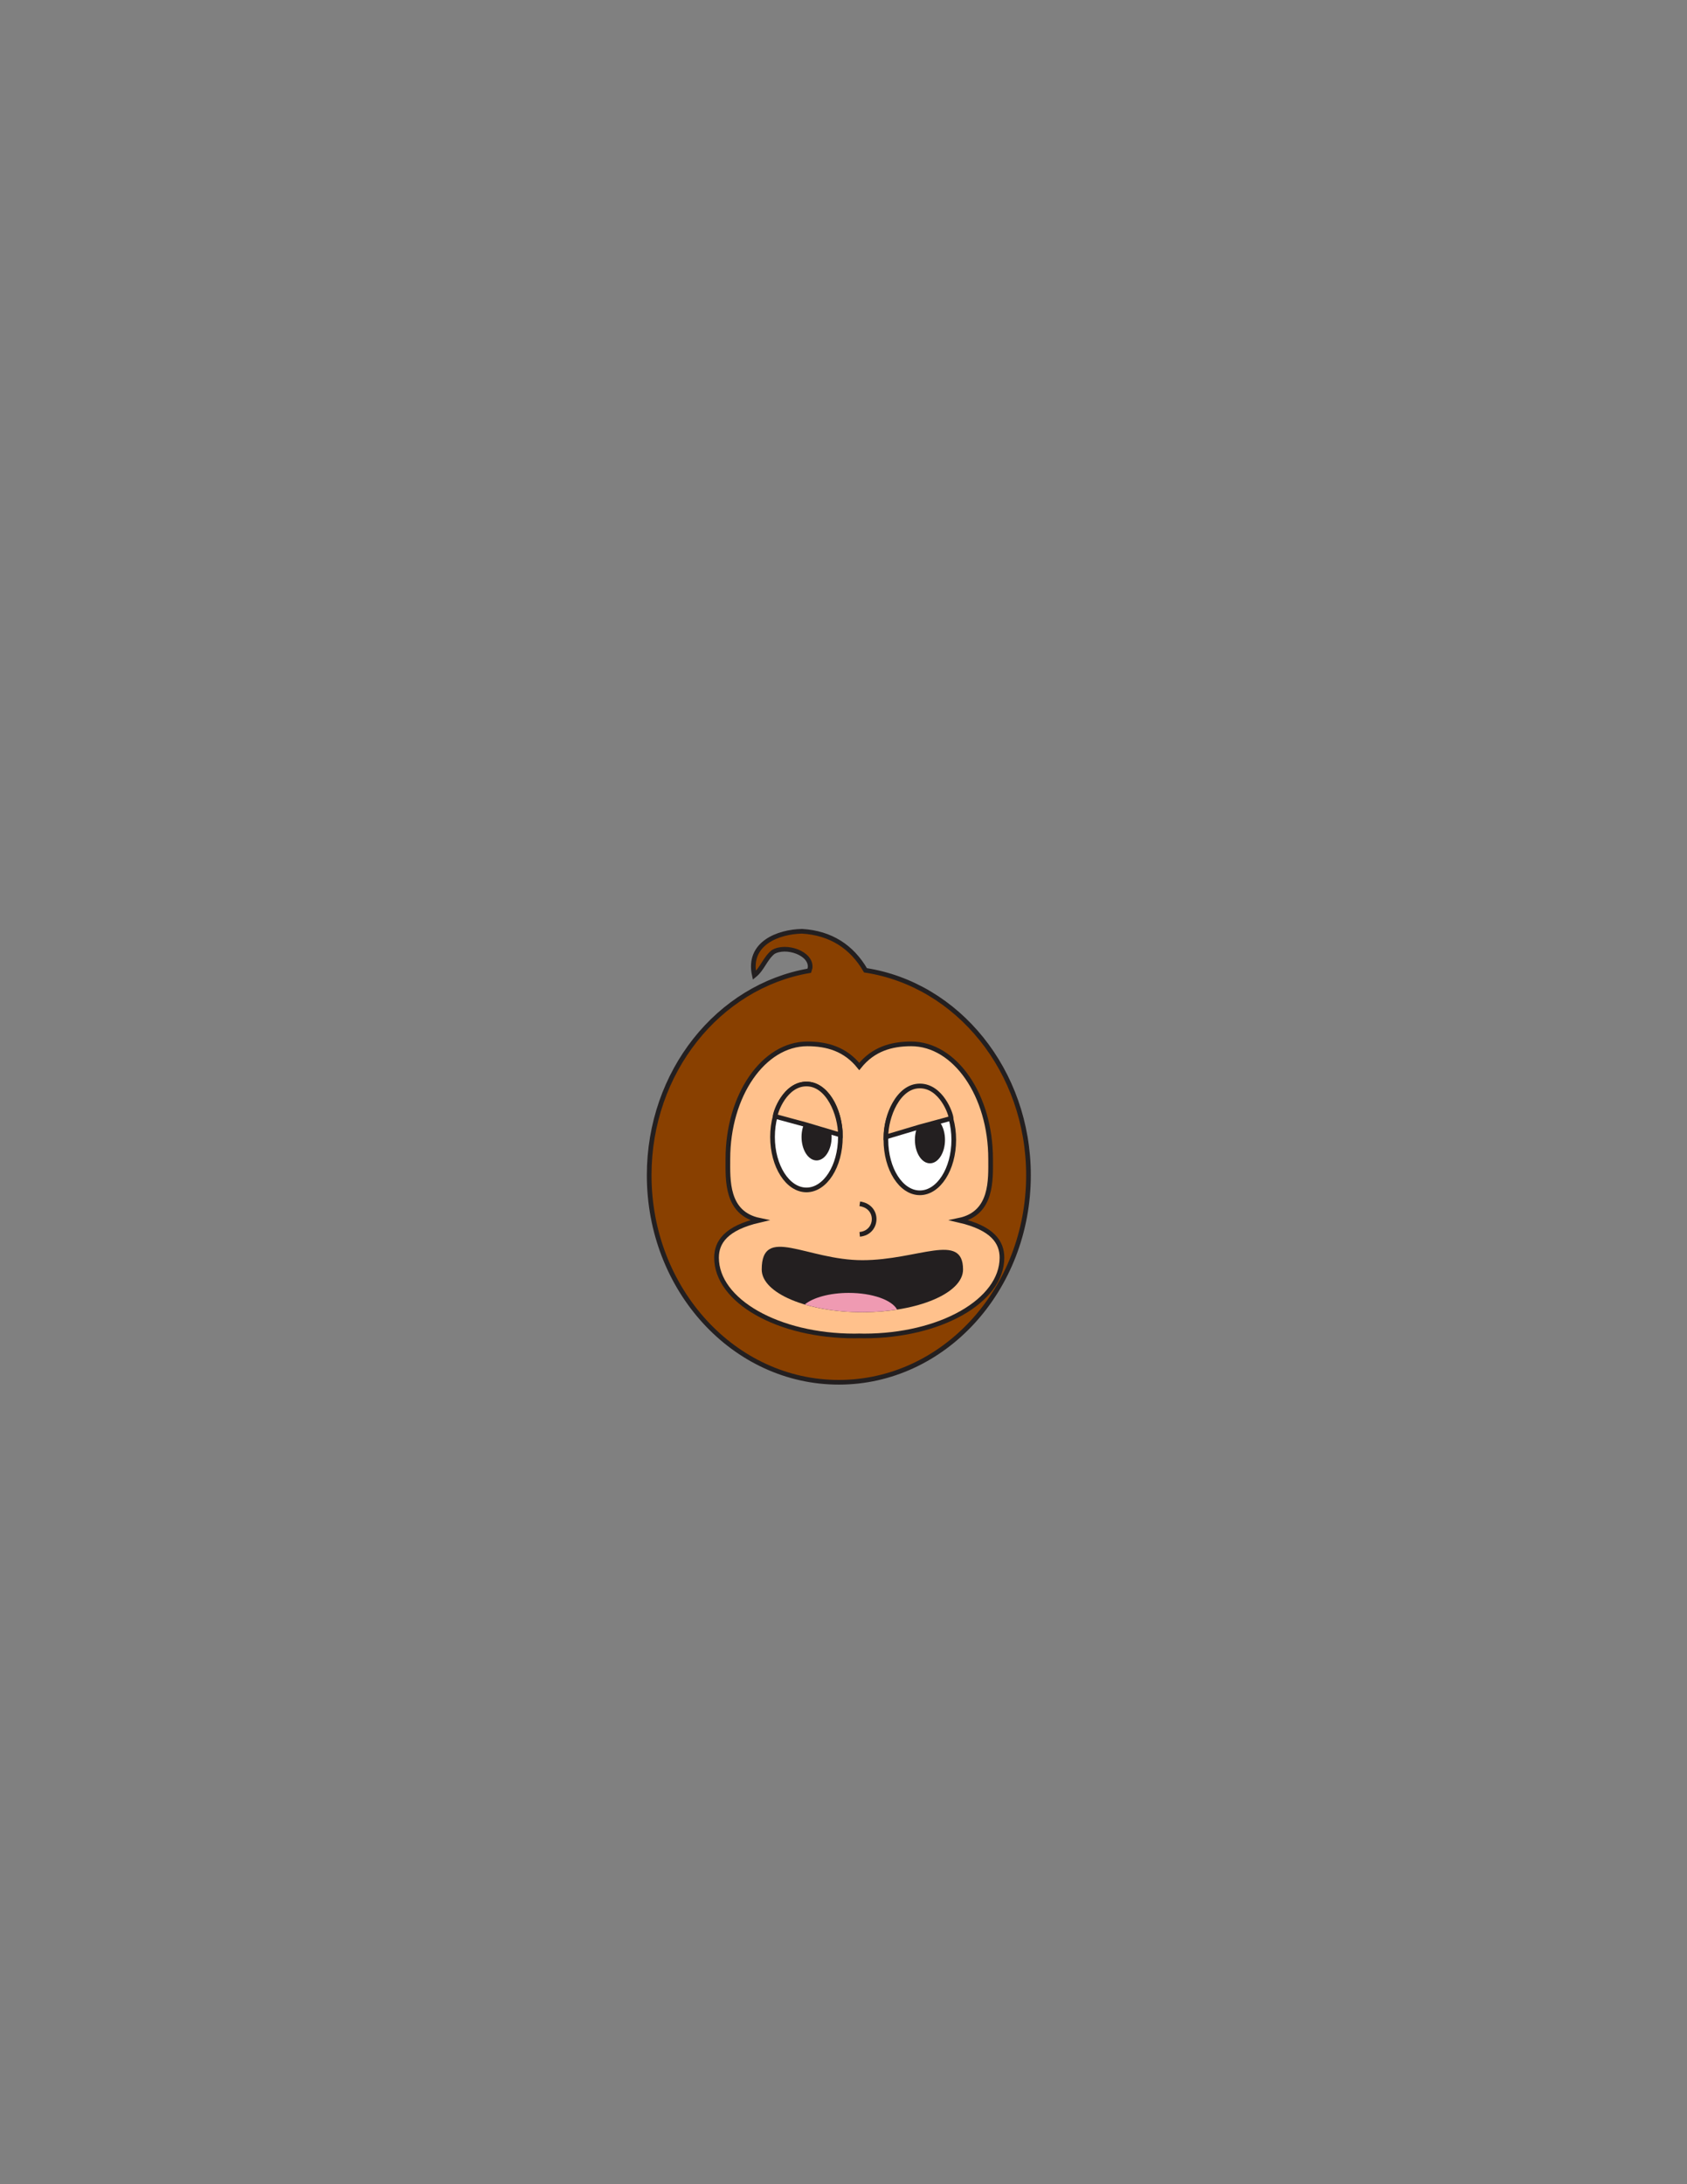 <?xml version="1.0" encoding="utf-8"?>
<!-- Generator: Adobe Illustrator 16.0.0, SVG Export Plug-In . SVG Version: 6.00 Build 0)  -->
<svg version="1.1" id="Layer_1" xmlns="http://www.w3.org/2000/svg" xmlns:xlink="http://www.w3.org/1999/xlink" x="0px" y="0px"
	 width="612px" height="792px" viewBox="0 0 612 792" enable-background="new 0 0 612 792" xml:space="preserve">
<rect x="0" y="0" width="612" height="792" fill="#808080" stroke="none"/>
<rect id="head_frame" x="178" y="286" fill-opacity="0" fill="#BBBCBE" width="256" height="222"/>
<path id="PRIMARY_11_" fill="#894000" stroke="#231F20" stroke-width="1.695" stroke-miterlimit="10" d="M313.976,351.837
	c-4.956-8.545-12.6-13.526-23.022-14.153c-8.642,0.18-19.862,4.402-17.293,15.983c2.944-2.388,3.864-6.063,6.808-8.453
	c4.598-2.754,13.975,0.375,13.42,5.705c-0.091,0.367-0.22,0.719-0.326,1.081c-32.893,5.627-58.058,36.681-58.058,74.153
	c0,41.46,30.803,75.068,68.798,75.068c37.997,0,68.802-33.608,68.802-75.068C373.104,388.278,347.391,356.97,313.976,351.837z"/>
<path id="SECONDARY_21_" fill="#FFC18C" stroke="#231F20" stroke-width="1.695" stroke-miterlimit="10" d="M347.942,442.475
	c12.15-2.542,11.427-14.756,11.427-22.22c0-23.052-12.902-41.739-28.821-41.739c-7.205,0-13.783,1.899-18.834,8.201
	c-5.054-6.302-11.631-8.201-18.836-8.201c-15.919,0-28.821,18.687-28.821,41.739c0,7.464-0.723,19.678,11.427,22.22
	c-12.15,2.823-15.542,7.947-15.542,13.563c0,15.679,22.389,28.389,50.013,28.389c0.592,0,1.173-0.021,1.759-0.033
	c0.584,0.012,1.165,0.033,1.757,0.033c27.624,0,50.013-12.71,50.013-28.389C363.483,450.422,360.093,445.298,347.942,442.475z"/>
<ellipse fill="#FFFFFF" stroke="#231F20" stroke-width="1.695" stroke-miterlimit="10" cx="333.691" cy="413.312" rx="12.309" ry="19.207"/>
<ellipse fill="#231F20" cx="337.364" cy="413.312" rx="5.455" ry="8.511"/>
<ellipse fill="#FFFFFF" stroke="#231F20" stroke-width="1.695" stroke-miterlimit="10" cx="292.562" cy="412.266" rx="12.309" ry="19.207"/>
<ellipse fill="#231F20" cx="296.234" cy="412.266" rx="5.455" ry="8.511"/>
<path fill="#231F20" d="M349.366,460.341c0,8.541-16.35,15.466-36.519,15.466c-20.167,0-36.517-6.925-36.517-15.466
	c0-16.314,16.35-3.393,36.517-3.393C333.017,456.948,349.366,446.568,349.366,460.341z"/>
<path fill="#EF9AB2" d="M325.438,474.844c-1.854-3.456-8.99-6.032-17.53-6.032c-6.938,0-12.95,1.701-15.96,4.191
	c5.917,1.763,13.114,2.804,20.9,2.804C317.28,475.807,321.507,475.456,325.438,474.844z"/>
<path fill="none" stroke="#231F20" stroke-width="1.695" stroke-miterlimit="10" d="M311.878,447.575
	c6.696-0.583,7.261-10.046,0.029-11.063"/>
<path id="SECONDARY_23_" fill="#FFC18C" stroke="#231F20" stroke-width="1.695" stroke-miterlimit="10" d="M304.871,411.547
	l-12.308-3.674l-11.344-3.073c0-1.586,3.589-11.741,11.344-11.741C300.49,393.059,304.871,404.133,304.871,411.547z"/>
<path id="SECONDARY_22_" fill="#FFC18C" stroke="#231F20" stroke-width="1.695" stroke-miterlimit="10" d="M321.383,412.266
	l12.308-3.673l11.345-3.073c0-1.585-3.59-11.742-11.345-11.742C325.764,393.778,321.383,404.851,321.383,412.266z"/>
</svg>
